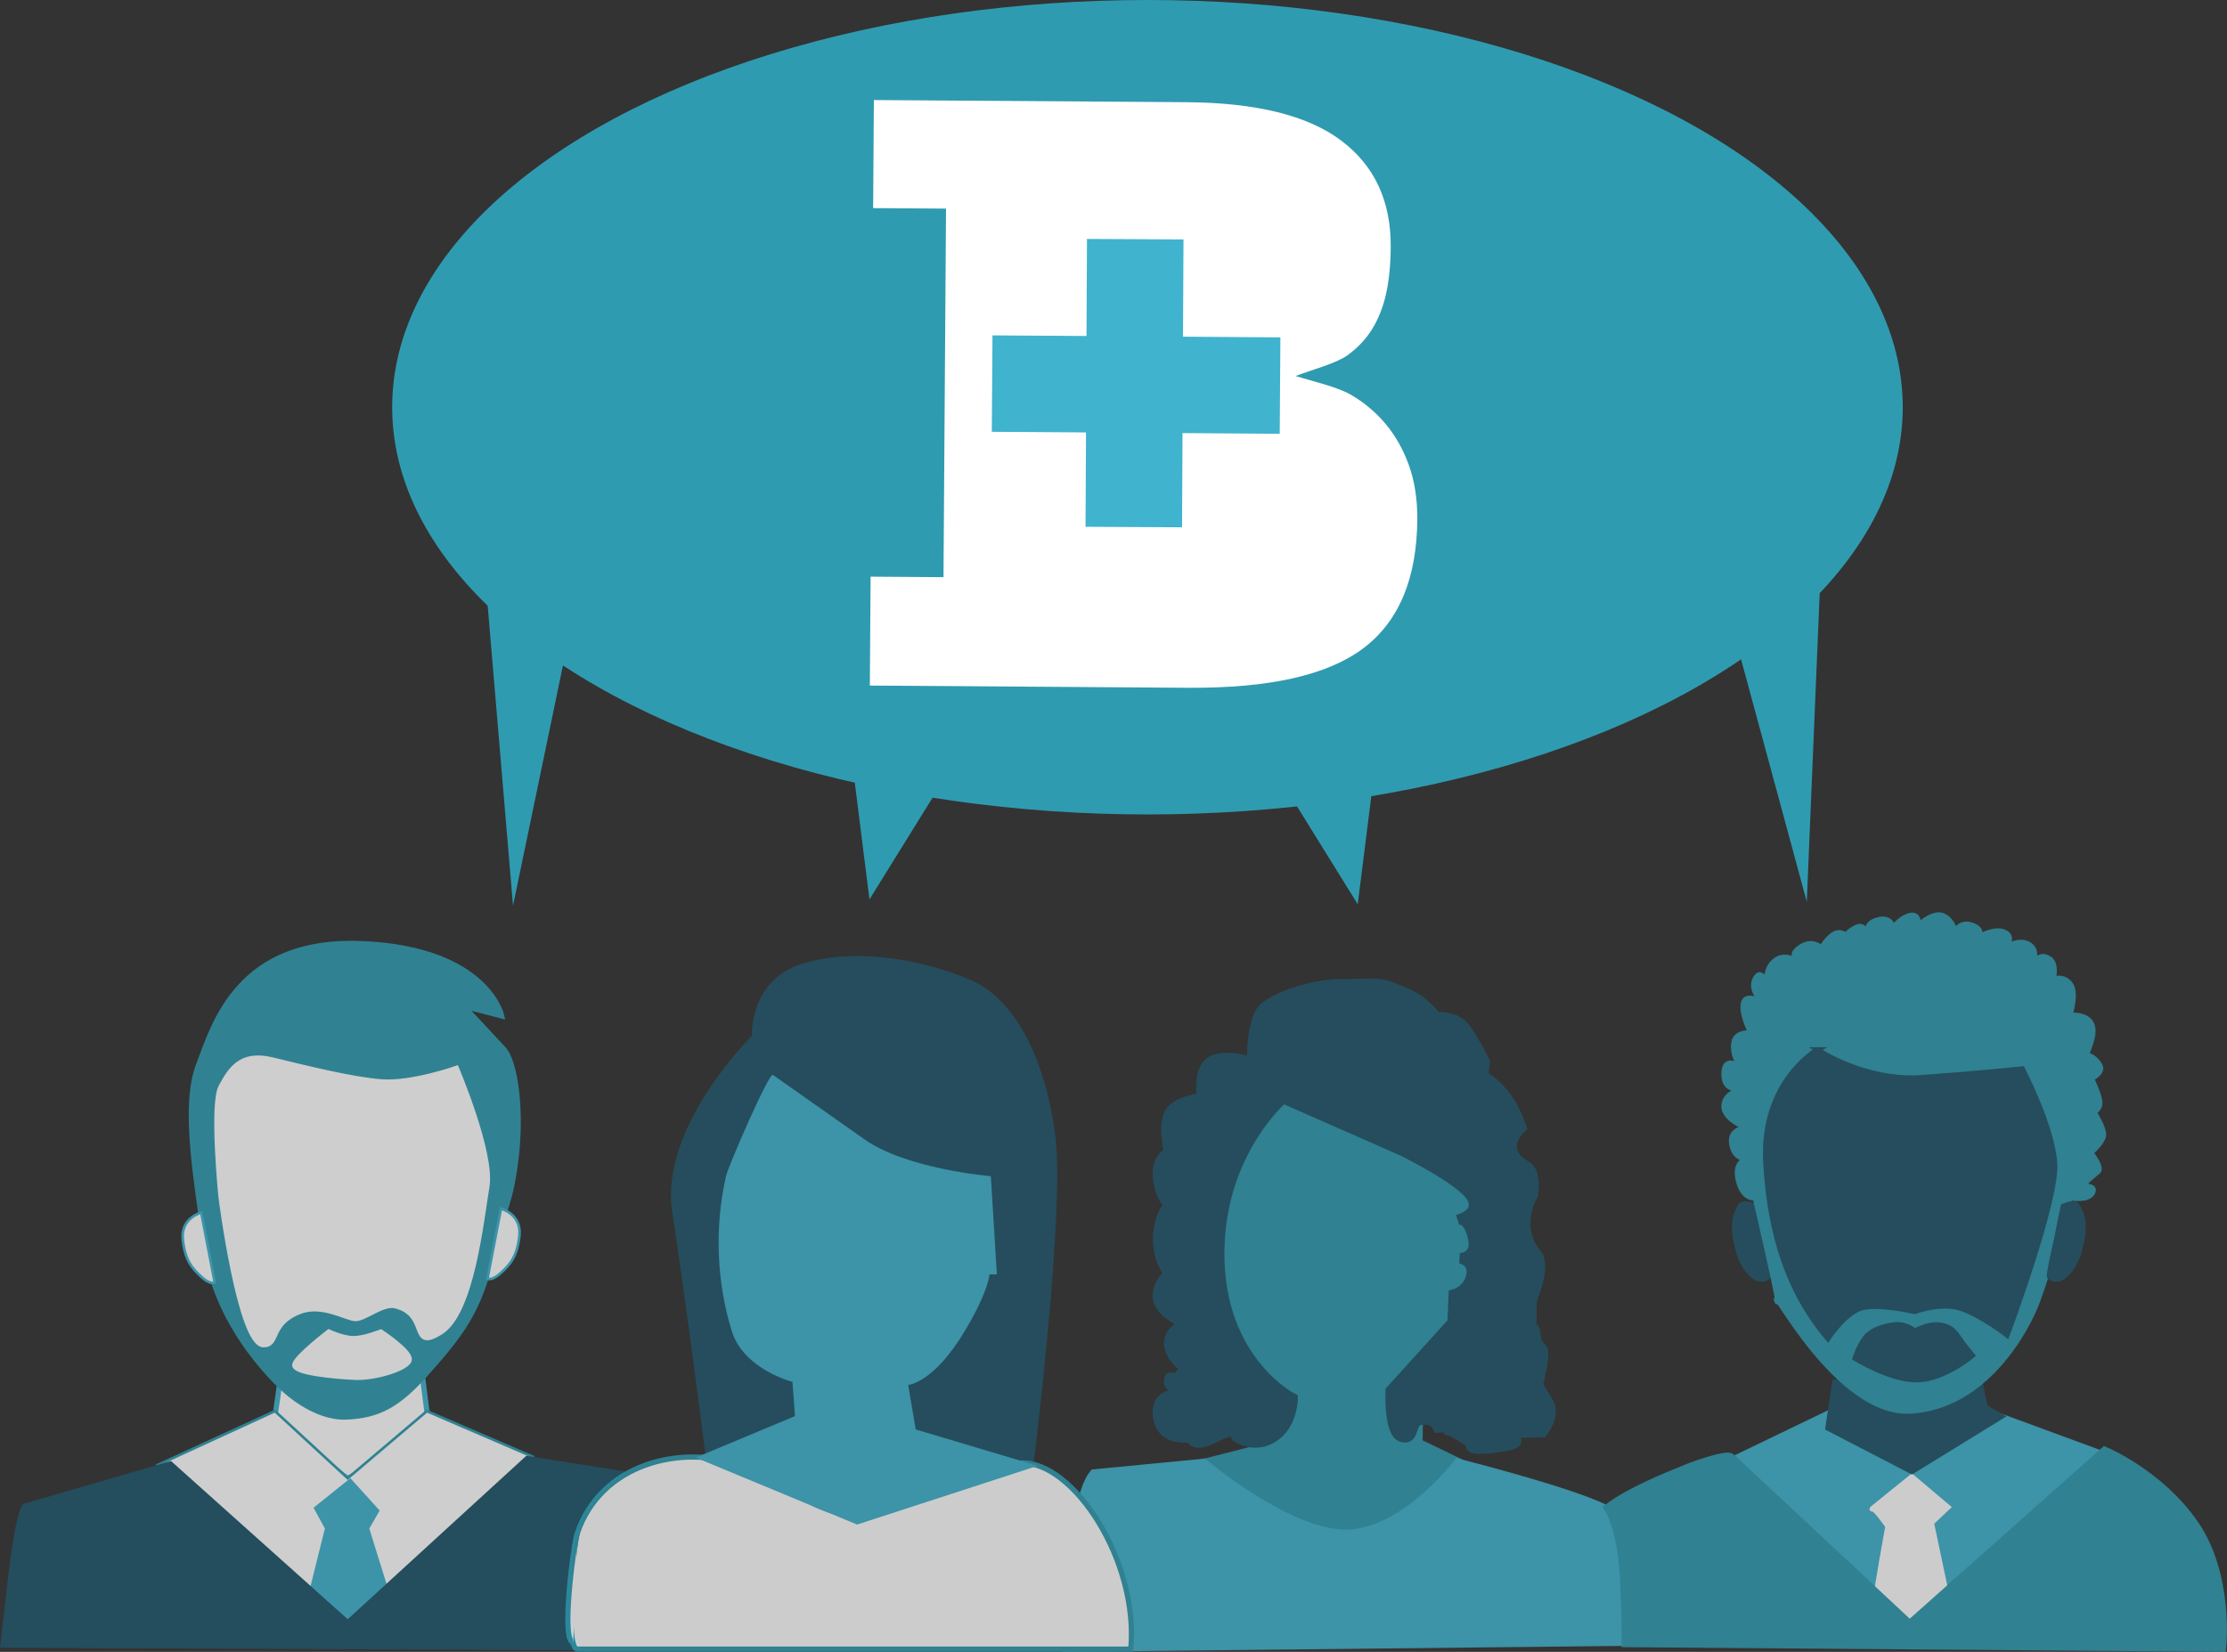 <?xml version="1.0" encoding="UTF-8" standalone="no"?>
<!-- Generator: Adobe Illustrator 16.0.0, SVG Export Plug-In . SVG Version: 6.00 Build 0)  -->

<svg
   xmlns:dc="http://purl.org/dc/elements/1.1/"
   xmlns:cc="http://creativecommons.org/ns#"
   xmlns:rdf="http://www.w3.org/1999/02/22-rdf-syntax-ns#"
   xmlns:svg="http://www.w3.org/2000/svg"
   xmlns="http://www.w3.org/2000/svg"
   xmlns:sodipodi="http://sodipodi.sourceforge.net/DTD/sodipodi-0.dtd"
   xmlns:inkscape="http://www.inkscape.org/namespaces/inkscape"
   version="1.1"
   x="0px"
   y="0px"
   width="213.376"
   height="158.315"
   viewBox="0 0 213.376 158.315"
   xml:space="preserve"
   id="svg100"
   sodipodi:docname="OpenSource_Icono01_svg.svg"
   inkscape:version="0.92.2 (5c3e80d, 2017-08-06)"><rect x="0" y="0" width="213.376" height="158.315" fill="#333333" stroke="none"/><defs
     id="defs104" /><sodipodi:namedview
     pagecolor="#ffffff"
     bordercolor="#666666"
     borderopacity="1"
     objecttolerance="10"
     gridtolerance="10"
     guidetolerance="10"
     inkscape:pageopacity="0"
     inkscape:pageshadow="2"
     inkscape:window-width="1600"
     inkscape:window-height="837"
     id="namedview102"
     showgrid="false"
     fit-margin-top="0"
     fit-margin-left="0"
     fit-margin-right="0"
     fit-margin-bottom="0"
     inkscape:zoom="0.84281414"
     inkscape:cx="272.41452"
     inkscape:cy="-8.1222689"
     inkscape:window-x="-8"
     inkscape:window-y="-8"
     inkscape:window-maximized="1"
     inkscape:current-layer="svg100" /><g
     id="_x32_"
     style="opacity:0.76"
     transform="translate(-195.75,-318.5)"><g
       id="g27"><path
         style="fill:#ffffff;stroke:#40b3ce;stroke-width:0.5;stroke-miterlimit:10"
         d="m 222.526,451.246 -0.433,3.059 c 0,0 6.614,5.862 6.973,5.862 0.358,0 7.787,-4.83 7.787,-4.83 l -0.616,-4.83 -7.171,0.901 z"
         id="path7"
         inkscape:connector-curvature="0" /><polygon
         style="fill:#ffffff;stroke:#2f9bb0;stroke-width:0.25;stroke-miterlimit:10"
         points="229.279,474.058 246.749,458.09 236.649,453.74 229.066,460.167 222.093,453.74 210.896,458.887 "
         id="polygon9" /><polygon
         style="fill:#40b3ce"
         points="226.878,464.991 225.289,471.376 228.779,474.622 232.9,470.665 231.133,464.991 232.13,463.27 229.319,460.167 225.791,462.998 "
         id="polygon11" /><g
         id="g17"><path
           style="fill:#20566b"
           d="m 196.311,475.917 0.686,-5.984 c 0.61,-5.321 1.13,-6.597 1.282,-6.869 l 13.727,-3.987 17.064,15.282 17.269,-15.809 8.187,1.302 c -1.483,1.199 -4.072,3.874 -4.412,8.123 -0.327,4.089 -0.165,6.791 0.497,8.18 z"
           id="path13"
           inkscape:connector-curvature="0" /><path
           style="fill:#20566b"
           d="m 246.499,459.082 6.903,1.098 c -1.536,1.469 -3.489,4.034 -3.786,7.755 -0.323,4.033 -0.125,6.353 0.276,7.717 l -53.021,-0.231 0.623,-5.43 c 0.515,-4.491 0.958,-6.025 1.146,-6.509 l 13.24,-3.848 16.52,14.795 0.674,0.604 0.668,-0.611 16.757,-15.34 m -0.32,-1.063 -17.113,15.665 -16.933,-15.165 -14.133,4.107 c 0,0 -0.683,0.126 -1.5,7.25 -0.75,6.539 -0.75,6.539 -0.75,6.539 l 55.909,0.244 c -0.699,-0.381 -1.57,-2.093 -1.047,-8.645 0.454,-5.681 5.194,-8.466 5.194,-8.466 z m 5.48,18.64 c 0.134,0.072 0.261,0.097 0.372,0.097 0.217,0 0.367,-0.094 0.367,-0.094 z"
           id="path15"
           inkscape:connector-curvature="0" /></g><path
         style="fill:#2f9bb0;stroke:#2f9bb0;stroke-width:0.5;stroke-miterlimit:10"
         d="m 240.158,414.917 3.667,0.95 c 0,0 -1.358,-6.384 -13.311,-6.928 -11.953,-0.542 -14.261,7.743 -15.755,11.684 -1.495,3.938 -0.156,11.155 0.679,17.384 1.092,8.149 7.606,13.718 7.606,13.718 0,0 2.832,2.716 5.898,2.58 3.065,-0.136 4.924,-1.145 7.548,-4.073 3.61,-4.034 5.116,-6.127 6.384,-11.274 1.27,-5.147 1.766,-5.025 2.309,-9.372 0.543,-4.345 0.038,-9.243 -1.223,-10.593 -1.261,-1.35 -3.802,-4.076 -3.802,-4.076 z"
         id="path19"
         inkscape:connector-curvature="0" /><path
         style="fill:#ffffff;stroke:#ffffff;stroke-width:0.5;stroke-miterlimit:10"
         d="m 232.235,446.156 c 0,0 -1.548,0.633 -2.604,0.633 -1.055,0 -2.376,-0.633 -2.376,-0.633 0,0 -3.079,2.354 -3.259,3.124 -0.182,0.77 3.831,1.132 5.763,1.222 1.933,0.09 5.156,-0.896 5.202,-1.713 0.044,-0.813 -2.726,-2.633 -2.726,-2.633 z"
         id="path21"
         inkscape:connector-curvature="0" /><path
         style="fill:#ffffff;stroke:#ffffff;stroke-width:0.5;stroke-miterlimit:10"
         d="m 239.478,420.894 c 0,0 -4.301,1.516 -7.198,1.29 -2.898,-0.226 -7.47,-1.382 -10.458,-2.104 -2.989,-0.726 -3.984,0.904 -4.89,2.579 -0.906,1.677 0,10.595 0,10.595 0,0 1.806,14.11 4.074,14.125 1.448,0.01 0.497,-2.034 3.463,-3.192 2.099,-0.818 4.384,0.611 5.288,0.68 0.905,0.068 2.629,-1.529 3.88,-1.221 3.327,0.813 1.358,4.395 4.346,2.512 2.988,-1.883 3.871,-10.707 4.414,-13.922 0.545,-3.215 -2.919,-11.342 -2.919,-11.342 z"
         id="path23"
         inkscape:connector-curvature="0" /><path
         style="fill:#ffffff;stroke:#40b3ce;stroke-width:0.25;stroke-miterlimit:10"
         d="m 215.033,434.71 c 0,0 -1.973,0.516 -1.769,2.55 0.204,2.038 0.888,2.785 1.769,3.6 0.88,0.815 1.295,0.564 1.295,0.564 z"
         id="path25"
         inkscape:connector-curvature="0" /></g><path
       style="fill:#ffffff;stroke:#40b3ce;stroke-width:0.25;stroke-miterlimit:10"
       d="m 243.752,434.334 c 0,0 1.971,0.516 1.768,2.55 -0.204,2.038 -0.888,2.785 -1.768,3.6 -0.881,0.815 -1.296,0.564 -1.296,0.564 z"
       id="path29"
       inkscape:connector-curvature="0" /></g><g
     id="Layer_2"
     style="opacity:0.76"
     transform="translate(-195.75,-318.5)" /><g
     id="_x33_"
     style="opacity:0.76"
     transform="translate(-195.75,-318.5)" /><g
     id="_x34_"
     style="opacity:0.75"
     transform="translate(-195.75,-318.5)"><g
       id="g40"><polygon
         style="fill:#2f9bb0;stroke:#2f9bb0;stroke-width:0.5;stroke-miterlimit:10"
         points="308.062,438.946 316.948,453.532 316.333,457.222 310.212,458.779 308.062,460.647 324.66,470.801 341.594,461.408 331.803,456.695 331.868,452.526 341.095,440.362 338.095,426.237 331.364,418.491 316.095,421.237 "
         id="polygon34" /><path
         style="fill:#40b3ce;stroke:#40b3ce;stroke-miterlimit:10"
         d="m 298.053,476.31 c 0,0 0.306,-13.781 2.541,-16.495 l 10.458,-1.012 c 0,0 7.876,6.684 13.521,6.789 5.645,0.105 10.891,-6.789 10.891,-6.789 0,0 12.151,3.066 14.613,4.726 1.423,0.959 1.423,12.209 1.423,12.209 z"
         id="path36"
         inkscape:connector-curvature="0" /><path
         style="fill:#20566b;stroke:#20566b;stroke-miterlimit:10"
         d="m 315.734,420.302 c 0,0 -2.854,-0.922 -4.052,0 -1.198,0.921 -0.736,3.447 -0.736,3.447 0,0 -2.577,0.235 -3.177,1.525 -0.599,1.289 0,3.684 0,3.684 0,0 -1.245,0.46 -1.06,2.394 0.184,1.935 1.06,2.579 1.06,2.579 0,0 -1.06,1.198 -1.06,3.316 0,2.116 1.06,3.314 1.06,3.314 0,0 -1.245,1.012 -1.06,2.394 0.184,1.381 2.572,2.395 2.572,2.395 0,0 -1.65,0.736 -1.513,2.026 0.138,1.289 1.513,2.21 1.513,2.21 0,0 -1.558,2.579 -1.513,1.289 0.045,-1.289 1.513,1.29 1.513,1.29 0,0 -2.85,-0.553 -2.572,2.025 0.275,2.578 3.13,2.025 3.13,2.025 0,0 0.094,1.196 2.396,0 2.302,-1.195 2.025,0 2.025,0 0,0 1.659,1.196 3.5,0 1.841,-1.195 1.841,-3.684 1.841,-3.684 0,0 -7.643,-3.864 -6.998,-15.191 0.501,-8.828 6.078,-13.592 6.078,-13.592 l 11.418,5.024 c 0,0 5.617,2.761 6.631,4.42 1.013,1.661 -1.288,2.21 -1.288,2.21 0,0 1.021,-0.411 1.473,1.845 0.368,1.842 -1.289,1.84 -1.289,1.84 0,0 1.381,0.182 1.104,1.657 -0.277,1.475 -1.688,1.834 -1.688,1.834 l -0.115,2.666 -5.933,6.551 c 0,0 -0.188,4.115 1.105,4.42 1.293,0.305 0.62,-1.521 1.842,-1.657 1.697,-0.19 1.71,1.233 1.71,1.233 0,0 -0.052,-0.96 2.159,0.424 2.21,1.384 0.92,0.922 0.92,0.922 0,0 -0.092,0.46 2.947,0 3.038,-0.46 0,-1.29 0,-1.29 l 3.868,-0.089 c 0,0 1.288,-1.658 0.552,-2.858 -1.011,-1.648 -1.011,-1.648 -1.011,-1.648 1.237,-5.163 -0.071,-2.45 -0.278,-5.163 -0.083,-1.089 -0.438,3.756 -0.312,-2.969 0,0 1.417,-3.291 0.497,-4.396 -2.265,-2.719 -0.368,-5.715 -0.368,-5.715 0,0 0.379,-2.182 -0.646,-2.757 -2.843,-1.601 -0.46,-3.688 -0.46,-3.688 0,0 -0.523,-1.645 -1.382,-2.814 -1.163,-1.587 -2.302,-2.158 -2.302,-2.158 l 0.185,-1.289 c 0,0 -0.87,-1.877 -1.935,-3.312 -0.856,-1.152 -2.763,-1.014 -2.763,-1.014 0,0 -0.991,-1.513 -2.9,-2.307 -2.852,-1.184 -1.966,-0.843 -6.217,-0.843 -2.408,0 -5.709,1.027 -7.183,2.134 -1.471,1.104 -1.288,5.341 -1.288,5.341 z"
         id="path38"
         inkscape:connector-curvature="0" /></g><g
       id="g60"><polygon
         style="fill:#40b3ce;stroke:#40b3ce;stroke-width:0.5;stroke-miterlimit:10"
         points="360.803,458.803 378.755,473.195 396.803,457.666 386.47,453.862 378.755,458.803 371.053,453.862 "
         id="polygon42" /><path
         style="fill:#ffffff;stroke:#ffffff;stroke-width:0.5;stroke-miterlimit:10"
         d="m 378.928,460.029 c 0,0 -4.042,3.25 -3.792,3.083 0.25,-0.167 1.5,1.667 1.5,1.667 0,0 -1.176,6.487 -1.084,6.572 0.092,0.085 2.751,3.429 2.751,3.429 l 4.083,-2.835 -1.583,-7.5 1.583,-1.5 z"
         id="path44"
         inkscape:connector-curvature="0" /><path
         style="fill:#2f9bb0;stroke:#2f9bb0;stroke-miterlimit:10"
         d="m 378.72,474.31 c 0,0 -17.139,-16.004 -17.167,-16.03 -0.369,-0.345 -3.486,0.771 -4.079,1.011 -2.336,0.944 -5.509,2.26 -7.518,3.74 0,0 1.25,1.833 1.5,6.583 0.21,3.987 0.167,6.25 0.167,6.25 l 56.933,0.446 c 0,0 0.706,-6.781 -2.586,-11.614 -3.292,-4.833 -8.542,-7.029 -8.542,-7.029 z"
         id="path46"
         inkscape:connector-curvature="0" /><polygon
         style="fill:#20566b;stroke:#20566b;stroke-width:0.5;stroke-miterlimit:10"
         points="378.928,459.529 387.513,454.246 385.97,453.388 385.303,450.279 379.199,452.362 371.553,450.945 370.886,455.362 "
         id="polygon48" /><path
         style="fill:#20566b;stroke:#20566b;stroke-width:0.5;stroke-miterlimit:10"
         d="m 363.852,440.862 c 0.562,0.438 1.188,0.125 1.312,0 0.124,-0.125 -0.656,-3.5 -0.656,-3.5 l -0.656,-3.25 c 0,0 -1.13,-0.542 -1.375,0 -0.245,0.542 -0.812,1.242 -0.375,3.402 0.437,2.16 1.187,2.911 1.75,3.348 z"
         id="path50"
         inkscape:connector-curvature="0" /><path
         style="fill:#2f9bb0;stroke:#2f9bb0;stroke-width:0.25;stroke-miterlimit:10"
         d="m 378.803,453.862 c -7.134,0.396 -13.625,-12.625 -12.938,-10.688 0.687,1.937 -2.042,-9.75 -2.042,-9.75 0,0 -1.155,0.125 -1.619,-1.688 -0.464,-1.813 0.599,-2.125 0.599,-2.125 0,0 -1,0 -1.25,-1.438 -0.25,-1.438 1.125,-1.625 1.125,-1.625 0,0 -1.938,-0.812 -1.875,-2.062 0.063,-1.25 1.401,-1.562 1.401,-1.562 0,0 -1.401,0.25 -1.401,-1.5 0,-1.75 1.401,-1 1.401,-1 0,0 -0.589,-0.742 -0.464,-1.934 0.125,-1.192 1.562,-1.129 1.562,-1.129 0,0 -0.875,-1.75 -0.625,-2.75 0.25,-1 1.5,-0.375 1.5,-0.375 0,0 -0.896,-1 -0.354,-2 0.542,-1 1.088,0 1.088,0 0,0 -0.046,-1.125 0.892,-1.812 0.938,-0.687 2,-0.013 2,-0.013 0,0 -0.812,-0.425 0.375,-1.237 1.187,-0.812 2.062,0 2.062,0 0,0 0.375,-0.688 1.062,-1.188 0.687,-0.5 1.312,0 1.312,0 0,0 0.062,-0.25 0.875,-0.688 0.813,-0.438 1.188,0.375 1.188,0.375 0,0 -0.375,-0.75 0.938,-1.125 1.313,-0.375 1.562,0.625 1.562,0.625 0,0 0.68,-0.875 1.59,-1.062 0.91,-0.187 0.91,0.812 0.91,0.812 0,0 1.25,-1.125 2.188,-0.812 0.938,0.313 1.25,1.375 1.25,1.375 0,0 0.535,-0.812 1.611,-0.438 1.076,0.374 0.826,1 0.826,1 0,0 1.375,-0.75 2.312,-0.312 0.937,0.438 0.375,1.25 0.375,1.25 0,0 1.125,-0.625 2,-0.062 0.875,0.563 0.5,1.5 0.5,1.5 0,0 0.484,-0.688 1.367,-0.188 0.883,0.5 0.518,1.938 0.518,1.938 0,0 0.99,-0.287 1.615,0.606 0.625,0.893 0,2.894 0,2.894 0,0 1.625,-0.125 2.062,1 0.437,1.125 -0.625,2.875 -0.438,2.875 0.187,0 0.75,0.25 1.188,1 0.438,0.75 -0.75,1.375 -0.75,1.375 0,0 0.625,1.25 0.75,2.062 0.125,0.812 -0.5,1.125 -0.5,1.125 0,0 0.875,1.375 0.875,2.125 0,0.75 -1.188,1.75 -1.188,1.75 0,0 1.148,1.432 0.625,1.875 -0.523,0.443 -1.438,1.188 -1.25,1.188 0.188,0 1.188,0.098 0.688,0.893 -0.5,0.795 -2.125,0.482 -2.125,0.482 0,0 -1.938,6.688 -3.062,9.75 -1.124,3.062 -5.177,10.293 -12.311,10.688 z"
         id="path52"
         inkscape:connector-curvature="0" /><path
         style="fill:#20566b;stroke:#20566b;stroke-width:0.5;stroke-miterlimit:10"
         d="m 379.199,446.081 c 0,0 -0.771,-0.781 -2.084,-0.594 -1.313,0.187 -2.259,0.685 -2.688,1.289 -0.601,0.846 -0.938,1.898 -0.938,1.898 0,0 3.438,2.125 6,2.062 2.562,-0.063 5.236,-2.332 5.236,-2.332 0,0 -0.793,-0.94 -1.254,-1.629 -0.422,-0.63 -0.826,-1.164 -1.92,-1.289 -1.099,-0.125 -2.352,0.595 -2.352,0.595 z"
         id="path54"
         inkscape:connector-curvature="0" /><path
         style="fill:#20566b;stroke:#20566b;stroke-width:0.5;stroke-miterlimit:10"
         d="m 369.886,419.109 c 0,0 4.517,3.062 10,2.667 5.483,-0.395 9.632,-0.83 9.632,-0.83 0,0 2.848,5.458 3.098,9.041 0.25,3.583 -4.562,16.455 -4.562,16.455 0,0 -2.583,-2 -4.5,-2.583 -1.917,-0.583 -4.354,0.333 -4.354,0.333 0,0 -3.563,-0.833 -5.146,-0.333 -1.583,0.5 -3.167,2.917 -3.167,2.917 -4.521,-5.289 -5.646,-11.715 -5.946,-16.807 -0.463,-7.816 4.945,-10.86 4.945,-10.86 z"
         id="path56"
         inkscape:connector-curvature="0" /><path
         style="fill:#20566b;stroke:#20566b;stroke-width:0.5;stroke-miterlimit:10"
         d="m 393.434,440.862 c -0.562,0.438 -1.188,0.125 -1.312,0 -0.124,-0.125 0.656,-3.5 0.656,-3.5 l 0.656,-3.25 c 0,0 1.13,-0.542 1.375,0 0.245,0.542 0.812,1.242 0.375,3.402 -0.437,2.16 -1.188,2.911 -1.75,3.348 z"
         id="path58"
         inkscape:connector-curvature="0" /></g><g
       id="g72"><path
         style="fill:#20566b"
         d="m 263.327,457.803 31.438,1.179 c 0,0 3.023,-24.359 2.111,-31.558 -0.912,-7.202 -3.743,-13.074 -8.063,-14.976 -4.32,-1.903 -10.945,-3.193 -16.127,-1.609 -5.185,1.584 -4.896,6.935 -4.896,6.935 0,0 -8.908,8.755 -7.632,16.921 1.273,8.167 3.169,23.108 3.169,23.108 z"
         id="path62"
         inkscape:connector-curvature="0" /><g
         id="g68"><path
           style="fill:#ffffff;stroke:#2f9bb0;stroke-width:0.5;stroke-miterlimit:10"
           d="m 304.094,476.553 c 0.767,-8.45 -5.482,-18.005 -10.49,-17.845 -3.999,0.129 -11.329,5.164 -15.735,5.002 -4.43,-0.162 -7.038,-3.366 -10.848,-4.729 -6.156,-2.203 -13.742,-0.104 -15.955,6.459 -0.387,1.146 -1.199,11.112 0,11.112 3.954,10e-4 53.028,10e-4 53.028,10e-4 z"
           id="path64"
           inkscape:connector-curvature="0" /><path
           style="fill:#ffffff;stroke:#2f9bb0;stroke-width:0.5;stroke-miterlimit:10"
           d="m 251.066,465.44 c -0.387,1.146 -1.586,10.531 -0.391,10.433"
           id="path66"
           inkscape:connector-curvature="0" /></g><path
         style="fill:#40b3ce"
         d="m 269.806,421.518 c -0.372,-0.262 -4.261,8.696 -4.49,9.683 -1.11,4.817 -0.923,10.166 0.554,14.883 1.152,3.676 5.807,4.85 5.807,4.85 l 0.241,3.284 -9.514,3.976 15.466,6.417 17.302,-5.628 -11.686,-3.489 -0.72,-4.265 c 0,0 2.442,-0.14 5.472,-5.246 2.306,-3.887 2.306,-5.345 2.306,-5.345 h 0.718 l -0.576,-9.413 c 0,0 -8.031,-0.664 -12.101,-3.527 -4.069,-2.865 -8.778,-6.18 -8.779,-6.18 z"
         id="path70"
         inkscape:connector-curvature="0" /></g></g><g
     id="Layer_6"
     transform="translate(-195.75,-318.5)"><ellipse
       style="fill:#2f9bb0;stroke:#2f9bb0;stroke-miterlimit:10"
       cx="305.692"
       cy="357.528"
       rx="71.867"
       ry="38.528"
       id="ellipse75" /><polyline
       style="fill:#2f9bb0;stroke:#2f9bb0;stroke-miterlimit:10"
       points="317.021,390 325.518,403.699 327.058,391.447  "
       id="polyline77" /><polyline
       style="fill:#2f9bb0;stroke:#2f9bb0;stroke-miterlimit:10"
       points="287.872,389.535 279.376,403.234 277.836,390.982     "
       id="polyline79" /><polyline
       style="fill:#2f9bb0;stroke:#2f9bb0;stroke-miterlimit:10"
       points="360.62,372.596 368.5,401.667 369.656,374.044  "
       id="polyline81" /><polyline
       style="fill:#2f9bb0;stroke:#2f9bb0;stroke-miterlimit:10"
       points="251.625,370.5 245.113,401.834 242.59,371.947  "
       id="polyline83" /><g
       id="g97"><g
         id="g89"><path
           style="fill:#ffffff"
           d="m 279.093,384.204 0.072,-10.437 6.984,0.048 0.243,-35.322 -6.984,-0.048 0.071,-10.356 29.943,0.205 c 6.692,0.047 11.636,1.272 14.83,3.677 3.196,2.403 4.776,5.8 4.747,10.188 -0.013,1.713 -0.156,3.198 -0.434,4.452 -0.273,1.257 -0.712,2.377 -1.306,3.364 -0.597,0.987 -1.405,1.851 -2.427,2.592 -1.024,0.743 -3.453,1.395 -4.952,1.973 1.439,0.44 3.969,1.033 5.246,1.762 1.278,0.732 2.398,1.663 3.354,2.794 0.957,1.129 1.709,2.459 2.26,3.99 0.552,1.528 0.817,3.256 0.806,5.182 -0.038,5.674 -1.767,9.797 -5.183,12.369 -3.416,2.572 -9.005,3.831 -16.765,3.777 z m 21.588,-45.372 -0.083,12.042 4.897,0.034 c 2.139,0.015 3.59,-0.522 4.348,-1.615 0.754,-1.092 1.141,-2.603 1.153,-4.528 0.014,-1.873 -0.473,-3.32 -1.458,-4.345 -0.981,-1.023 -2.248,-1.542 -3.8,-1.552 z m 6.181,35.126 c 1.71,0.012 3.228,-0.578 4.546,-1.775 1.323,-1.194 1.987,-2.889 2.003,-5.083 0.014,-2.034 -0.536,-3.723 -1.65,-5.069 -1.115,-1.346 -2.795,-2.026 -5.042,-2.042 l -6.184,-0.042 -0.096,13.967 z"
           id="path85"
           inkscape:connector-curvature="0" /><rect
           x="294.472"
           y="333.434"
           transform="matrix(1,0.007,-0.007,1,2.465,-2.105)"
           style="fill:#ffffff;stroke:#ffffff;stroke-width:0.5;stroke-miterlimit:10"
           width="23.268"
           height="45.137"
           id="rect87" /></g><g
         id="g95"><rect
           x="291.33"
           y="351.206"
           transform="matrix(1,0.007,-0.007,1,2.468,-2.101)"
           style="fill:#40b3ce;stroke:#40b3ce;stroke-miterlimit:10"
           width="26.586"
           height="8.242"
           id="rect91" /><rect
           x="291.275"
           y="351.222"
           transform="matrix(-0.005,1,-1,-0.005,661.32,52.424)"
           style="fill:#40b3ce;stroke:#40b3ce;stroke-miterlimit:10"
           width="26.588"
           height="8.247"
           id="rect93" /></g></g></g></svg>